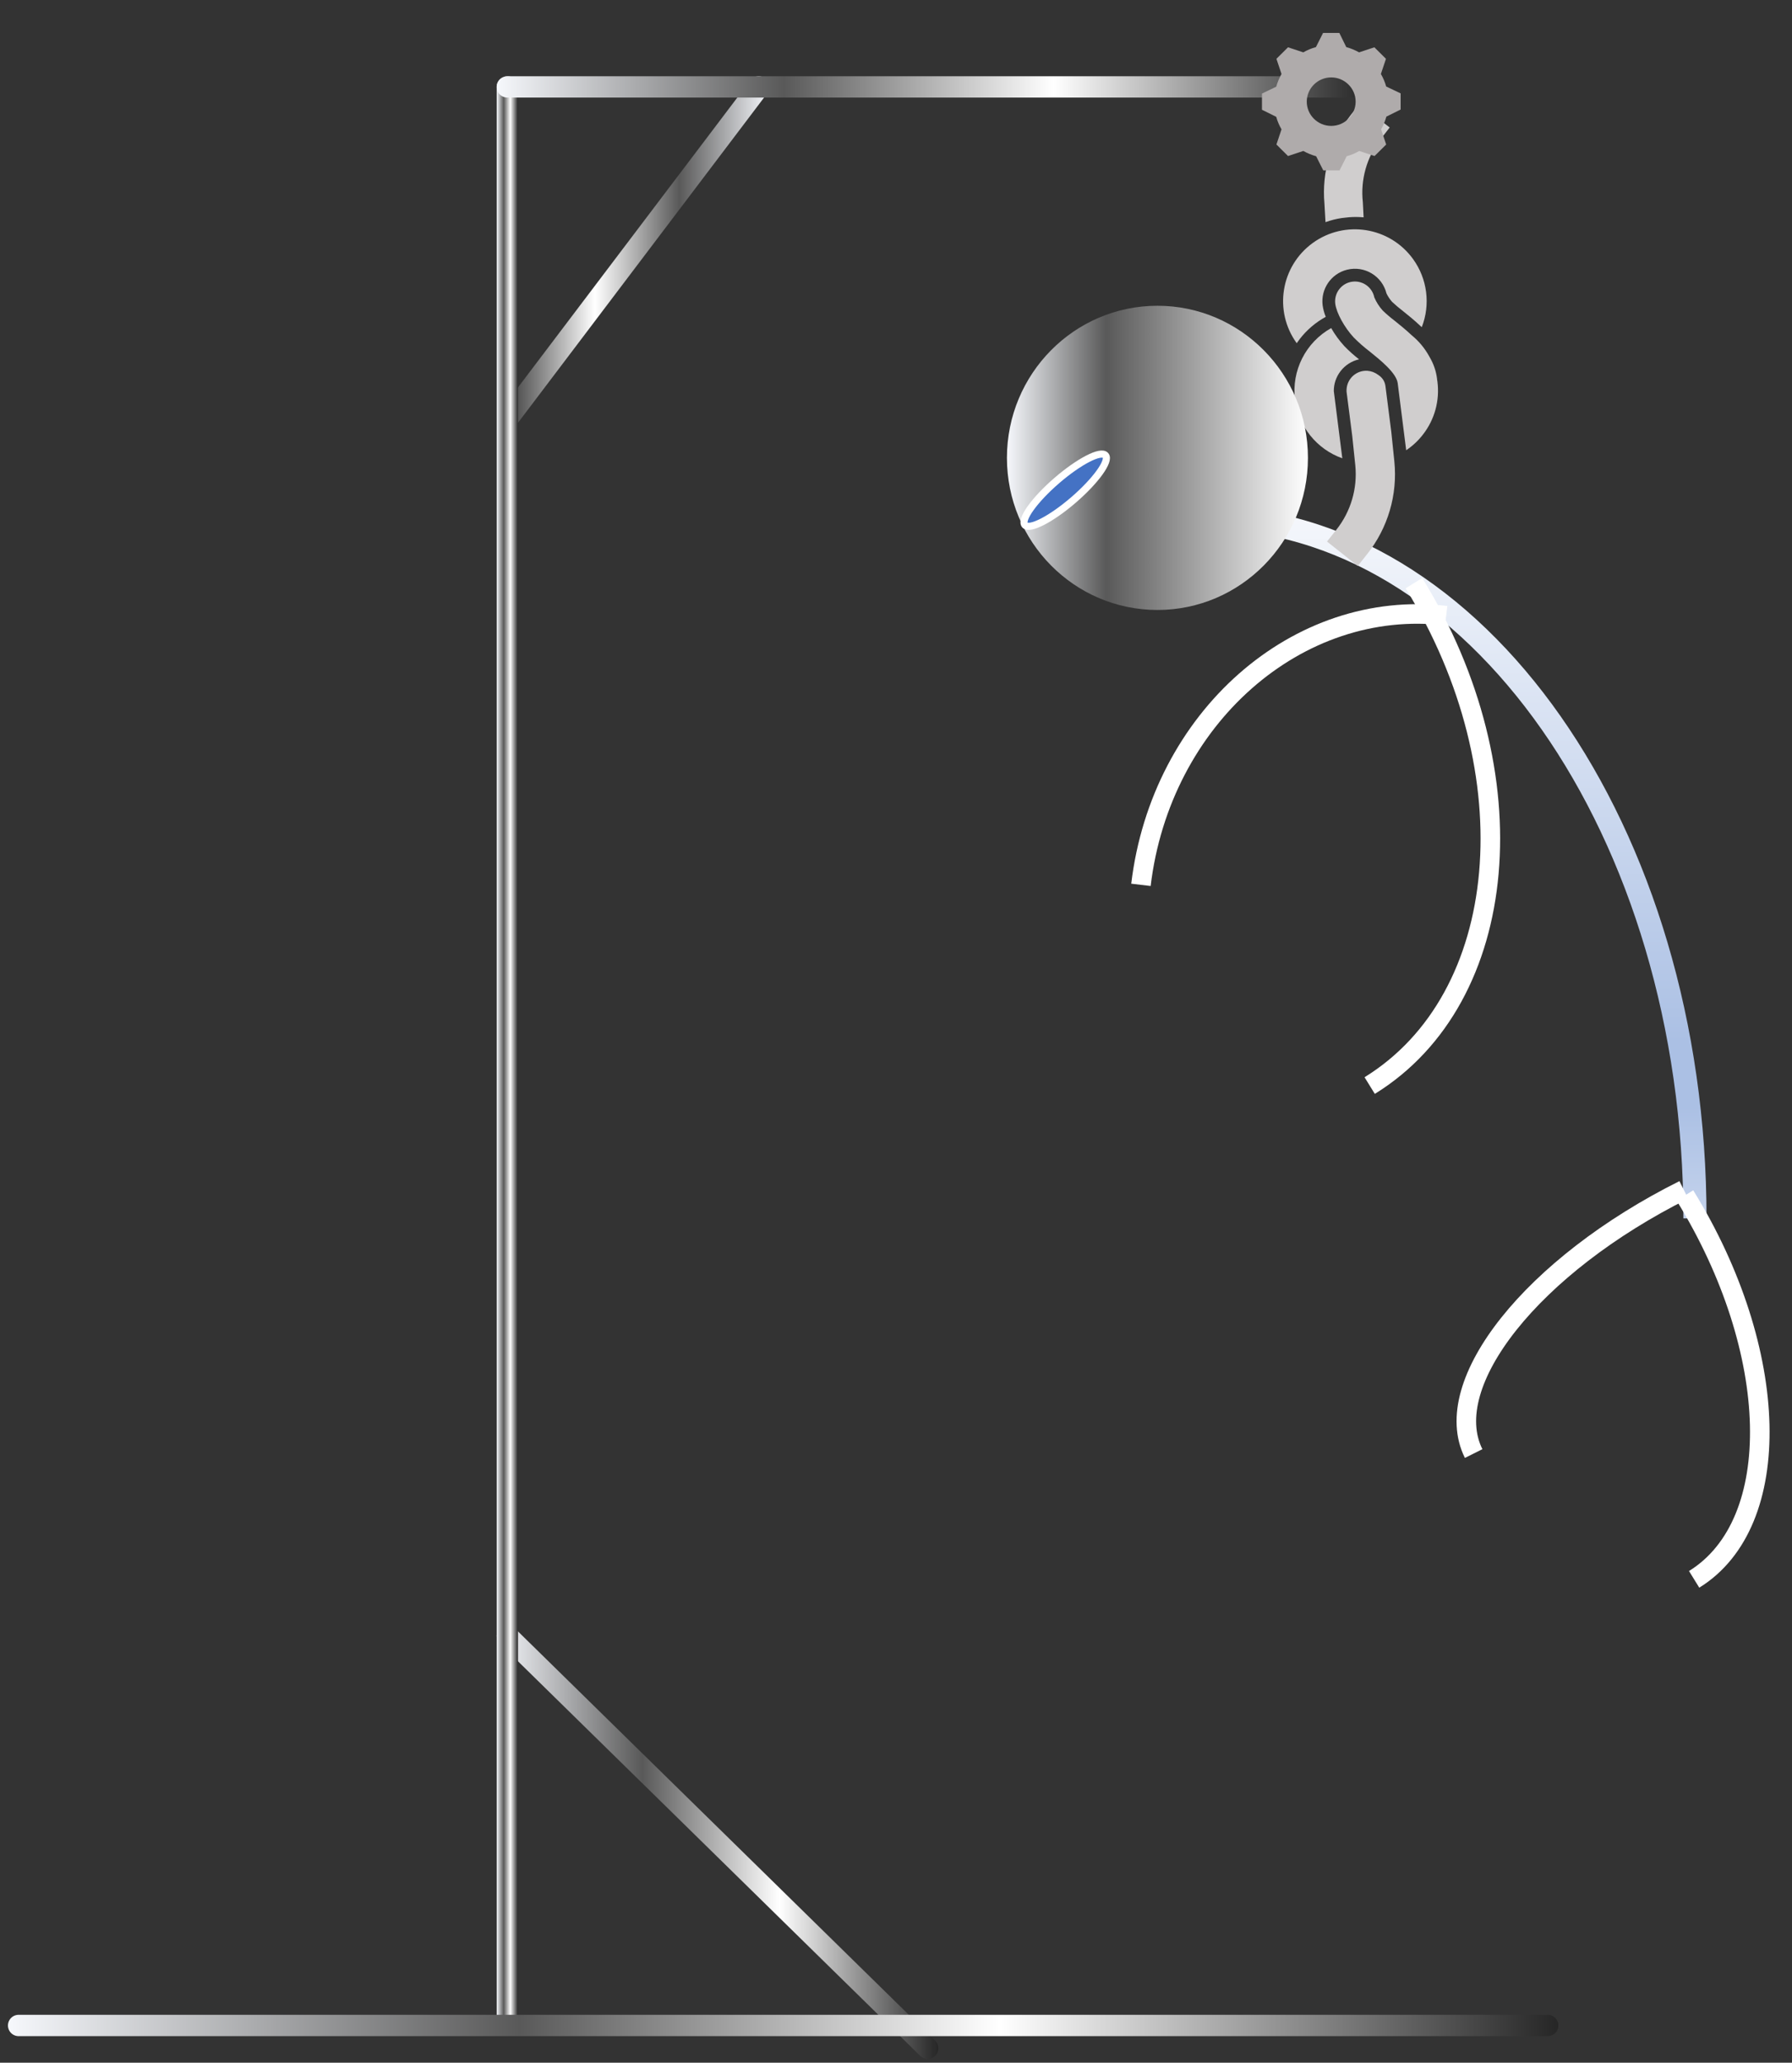 <svg width="1155" height="1329" xmlns="http://www.w3.org/2000/svg" xmlns:xlink="http://www.w3.org/1999/xlink" xml:space="preserve" overflow="hidden"><rect width="100%" height="100%" fill="#333333" stroke="none"/><defs><clipPath id="clip0"><rect x="861" y="394" width="1155" height="1329"/></clipPath><linearGradient x1="1795.22" y1="720.052" x2="1795.22" y2="1186.45" gradientUnits="userSpaceOnUse" spreadMethod="reflect" id="stroke1"><stop offset="0" stop-color="#F6F8FC" stop-opacity="1"/><stop offset="0.74" stop-color="#ABC0E4" stop-opacity="1"/><stop offset="0.83" stop-color="#ABC0E4" stop-opacity="1"/><stop offset="1" stop-color="#C7D5ED" stop-opacity="1"/></linearGradient><linearGradient x1="1181.12" y1="1580.85" x2="1465.82" y2="1580.85" gradientUnits="userSpaceOnUse" spreadMethod="reflect" id="stroke2"><stop offset="0" stop-color="#F6F8FC" stop-opacity="1"/><stop offset="0.33" stop-color="#595959" stop-opacity="1"/><stop offset="0.64" stop-color="#FFFFFF" stop-opacity="1"/><stop offset="1" stop-color="#262626" stop-opacity="1"/></linearGradient><linearGradient x1="-6.875" y1="107.027" x2="168.902" y2="107.027" gradientUnits="userSpaceOnUse" spreadMethod="reflect" id="stroke3"><stop offset="0" stop-color="#F6F8FC" stop-opacity="1"/><stop offset="0.33" stop-color="#595959" stop-opacity="1"/><stop offset="0.64" stop-color="#FFFFFF" stop-opacity="1"/><stop offset="1" stop-color="#262626" stop-opacity="1"/></linearGradient><clipPath id="clip4"><path d="M1562.74 631.781 1715.02 435.385 1911.42 587.668 1759.13 784.064Z" fill-rule="nonzero" clip-rule="nonzero"/></clipPath><clipPath id="clip5"><path d="M1562.74 631.781 1715.02 435.385 1911.42 587.668 1759.13 784.064Z" fill-rule="evenodd" clip-rule="evenodd"/></clipPath><clipPath id="clip6"><path d="M1562.74 631.781 1715.02 435.385 1911.42 587.668 1759.13 784.064Z" fill-rule="evenodd" clip-rule="evenodd"/></clipPath><linearGradient x1="1181.12" y1="1074.32" x2="1194.88" y2="1074.32" gradientUnits="userSpaceOnUse" spreadMethod="reflect" id="stroke7"><stop offset="0" stop-color="#F6F8FC" stop-opacity="1"/><stop offset="0.33" stop-color="#595959" stop-opacity="1"/><stop offset="0.64" stop-color="#FFFFFF" stop-opacity="1"/><stop offset="1" stop-color="#262626" stop-opacity="1"/></linearGradient><linearGradient x1="1181.12" y1="450" x2="1741.9" y2="450" gradientUnits="userSpaceOnUse" spreadMethod="reflect" id="stroke8"><stop offset="0" stop-color="#F6F8FC" stop-opacity="1"/><stop offset="0.33" stop-color="#595959" stop-opacity="1"/><stop offset="0.64" stop-color="#FFFFFF" stop-opacity="1"/><stop offset="1" stop-color="#262626" stop-opacity="1"/></linearGradient><linearGradient x1="866.125" y1="1699" x2="1865.42" y2="1699" gradientUnits="userSpaceOnUse" spreadMethod="reflect" id="stroke9"><stop offset="0" stop-color="#F6F8FC" stop-opacity="1"/><stop offset="0.33" stop-color="#595959" stop-opacity="1"/><stop offset="0.64" stop-color="#FFFFFF" stop-opacity="1"/><stop offset="1" stop-color="#262626" stop-opacity="1"/></linearGradient><linearGradient x1="1510" y1="689" x2="1704" y2="689" gradientUnits="userSpaceOnUse" spreadMethod="reflect" id="fill10"><stop offset="0" stop-color="#F6F8FC" stop-opacity="1"/><stop offset="0.33" stop-color="#595959" stop-opacity="1"/><stop offset="1" stop-color="#FFFFFF" stop-opacity="1"/></linearGradient><clipPath id="clip11"><rect x="1655" y="397" width="127" height="126"/></clipPath><clipPath id="clip12"><rect x="1655" y="397" width="127" height="126"/></clipPath><clipPath id="clip13"><rect x="1655" y="397" width="127" height="126"/></clipPath></defs><g clip-path="url(#clip0)" transform="translate(-861 -394)"><path d="M1636.98 727.5C1811.76 727.5 1953.46 929.643 1953.46 1179" stroke="url(#stroke1)" stroke-width="14.896" stroke-linecap="butt" stroke-linejoin="miter" stroke-miterlimit="8" fill="none" fill-rule="evenodd"/><path d="M1188 1448 1458.94 1713.69" stroke="url(#stroke2)" stroke-width="13.75" stroke-linecap="round" stroke-linejoin="miter" stroke-miterlimit="8" fill="none" fill-rule="evenodd"/><path d="M0 0 162.027 214.054" stroke="url(#stroke3)" stroke-width="13.75" stroke-linecap="round" stroke-linejoin="miter" stroke-miterlimit="8" fill="none" fill-rule="evenodd" transform="matrix(-1 0 0 1 1350.03 450)"/><g clip-path="url(#clip4)"><g clip-path="url(#clip5)"><g clip-path="url(#clip6)"><path d="M1726.16 689.288C1709.71 683.426 1697.93 668.837 1695.66 651.519 1693.33 632.826 1702.55 614.581 1718.99 605.381 1721.38 609.582 1724.25 613.499 1727.52 617.056 1730.46 620.095 1733.62 622.92 1736.96 625.509 1732.22 626.582 1728.01 629.274 1725.04 633.121 1722.17 636.811 1720.63 641.365 1720.69 646.039Z" fill="#D0CECE" fill-rule="nonzero" fill-opacity="1"/><path d="M1777.38 604.788C1777.04 604.468 1776.7 604.149 1776.33 603.849 1772.42 600.156 1768.33 596.893 1765.06 594.263 1762.7 592.452 1760.42 590.523 1758.25 588.484 1756.8 586.849 1755.58 585.022 1754.63 583.056 1751.83 571.819 1740.45 564.981 1729.21 567.781 1718.92 570.348 1712.16 580.202 1713.48 590.731 1713.84 593.274 1714.52 595.761 1715.49 598.139 1708.96 601.707 1703.24 606.588 1698.69 612.475 1698.02 613.343 1697.39 614.233 1696.78 615.131 1681.8 594.427 1686.44 565.502 1707.14 550.525 1727.85 535.548 1756.77 540.19 1771.75 560.894 1780.96 573.621 1783.08 590.149 1777.38 604.788Z" fill="#D0CECE" fill-rule="nonzero" fill-opacity="1"/><path d="M1778.13 673.989C1775.1 677.912 1771.45 681.322 1767.33 684.09L1761.87 640.903C1761.03 634.309 1750.7 626.022 1743.88 620.527 1740.23 617.748 1736.77 614.719 1733.54 611.463 1727.49 604.959 1722.37 595.594 1721.62 589.705 1720.75 582.713 1725.71 576.341 1732.7 575.473 1739.32 574.651 1745.45 579.059 1746.78 585.59 1748.11 588.707 1749.95 591.58 1752.22 594.092 1754.64 596.415 1757.19 598.597 1759.86 600.625 1763.08 603.22 1767.1 606.443 1770.89 610.018 1775.43 613.72 1779.21 618.252 1782.05 623.371L1782.56 624.28C1784.97 628.399 1786.55 632.959 1787.18 637.693 1787.21 637.948 1787.23 638.199 1787.25 638.455 1787.25 638.455 1787.44 639.667 1787.47 639.912 1789.03 652.062 1785.67 664.333 1778.13 673.989Z" fill="#D0CECE" fill-rule="nonzero" fill-opacity="1"/><path d="M1715.33 537.132C1718.72 535.91 1722.22 535.024 1725.78 534.486L1730.51 533.965C1733.64 533.72 1736.77 533.742 1739.89 534.031L1739.4 524.342C1737.78 509.78 1741.91 495.161 1750.91 483.601L1756.7 476.136 1737.14 460.97 1731.35 468.435C1718.8 484.563 1712.83 504.849 1714.65 525.204Z" fill="#D0CECE" fill-rule="nonzero" fill-opacity="1"/><path d="M1732.56 674.884 1734.53 693.828C1736.02 708.732 1731.63 723.632 1722.3 735.347L1716.3 742.911 1736.12 758.638 1742.12 751.077C1755.55 734.227 1761.86 712.797 1759.71 691.359L1757.7 671.984 1757.64 671.533 1753.97 642.803C1753.65 640.067 1752.19 637.593 1749.94 635.997L1749.11 635.41C1747.12 633.944 1744.76 633.072 1742.3 632.896 1735.3 632.497 1729.31 637.844 1728.91 644.839 1728.9 645.083 1728.89 645.327 1728.89 645.572L1728.89 646.294Z" fill="#D0CECE" fill-rule="nonzero" fill-opacity="1"/></g></g></g><path d="M1188 450 1188 1698.65" stroke="url(#stroke7)" stroke-width="13.75" stroke-linecap="round" stroke-linejoin="miter" stroke-miterlimit="8" fill="none" fill-rule="evenodd"/><path d="M1188 450 1735.03 450" stroke="url(#stroke8)" stroke-width="13.75" stroke-linecap="round" stroke-linejoin="miter" stroke-miterlimit="8" fill="none" fill-rule="evenodd"/><path d="M873 1699 1858.54 1699" stroke="url(#stroke9)" stroke-width="13.75" stroke-linecap="round" stroke-linejoin="miter" stroke-miterlimit="8" fill="none" fill-rule="evenodd"/><path d="M1510 689C1510 634.876 1553.43 591 1607 591 1660.57 591 1704 634.876 1704 689 1704 743.124 1660.57 787 1607 787 1553.43 787 1510 743.124 1510 689Z" fill="url(#fill10)" fill-rule="evenodd"/><path d="M0 8.25C-8.74287e-15 3.694 15.373 0 34.336 0 53.299-2.10062e-15 68.672 3.694 68.672 8.25 68.672 12.806 53.299 16.5 34.336 16.5 15.373 16.5-2.62286e-14 12.806 0 8.25Z" stroke="#FFFFFF" stroke-width="4.583" stroke-linecap="butt" stroke-linejoin="miter" stroke-miterlimit="8" stroke-opacity="1" fill="#4472C4" fill-rule="evenodd" fill-opacity="1" transform="matrix(0.757 -0.653 -0.653 -0.757 1526.95 738.501)"/><path d="M1772.32 769.733C1847.86 892.181 1835.09 1037.1 1743.8 1093.42" stroke="#FFFFFF" stroke-width="12.604" stroke-linecap="butt" stroke-linejoin="miter" stroke-miterlimit="8" stroke-opacity="1" fill="none" fill-rule="evenodd"/><path d="M1596.38 964.1C1609.17 856.889 1697.25 779.248 1793.11 790.683" stroke="#FFFFFF" stroke-width="12.604" stroke-linecap="butt" stroke-linejoin="miter" stroke-miterlimit="8" stroke-opacity="1" fill="none" fill-rule="evenodd"/><path d="M1946.98 1164.22C2008.93 1264.63 2011.59 1375.37 1952.92 1411.56" stroke="#FFFFFF" stroke-width="12.604" stroke-linecap="butt" stroke-linejoin="miter" stroke-miterlimit="8" stroke-opacity="1" fill="none" fill-rule="evenodd"/><path d="M1810.81 1330.51C1788.24 1285.32 1848.88 1209.26 1946.26 1160.63" stroke="#FFFFFF" stroke-width="12.604" stroke-linecap="butt" stroke-linejoin="miter" stroke-miterlimit="8" stroke-opacity="1" fill="none" fill-rule="evenodd"/><g clip-path="url(#clip11)"><g clip-path="url(#clip12)"><g clip-path="url(#clip13)"><path d="M62.5 78.125C53.906 78.125 46.875 71.094 46.875 62.5 46.875 53.906 53.906 46.875 62.5 46.875 71.094 46.875 78.125 53.906 78.125 62.5 78.125 71.094 71.094 78.125 62.5 78.125ZM97.656 52.734C96.875 49.87 95.703 47.136 94.271 44.661L97.526 34.896 90.104 27.474 80.339 30.729C77.734 29.297 75 28.125 72.135 27.344L67.708 18.229 57.292 18.229 52.734 27.344C49.87 28.125 47.136 29.297 44.661 30.729L34.896 27.474 27.474 34.896 30.729 44.661C29.297 47.266 28.125 50 27.344 52.865L18.229 57.292 18.229 67.708 27.344 72.266C28.125 75.13 29.297 77.865 30.729 80.339L27.474 90.104 34.896 97.526 44.661 94.271C47.266 95.703 50 96.875 52.865 97.656L57.422 106.771 67.839 106.771 72.396 97.656C75.26 96.875 77.995 95.703 80.469 94.271L90.234 97.526 97.656 90.104 94.401 80.339C95.833 77.734 97.005 75 97.787 72.135L106.901 67.578 106.901 57.161 97.656 52.734Z" fill="#AFABAB" fill-rule="nonzero" fill-opacity="1" transform="matrix(1.008 0 0 1 1656 397)"/></g></g></g></g></svg>